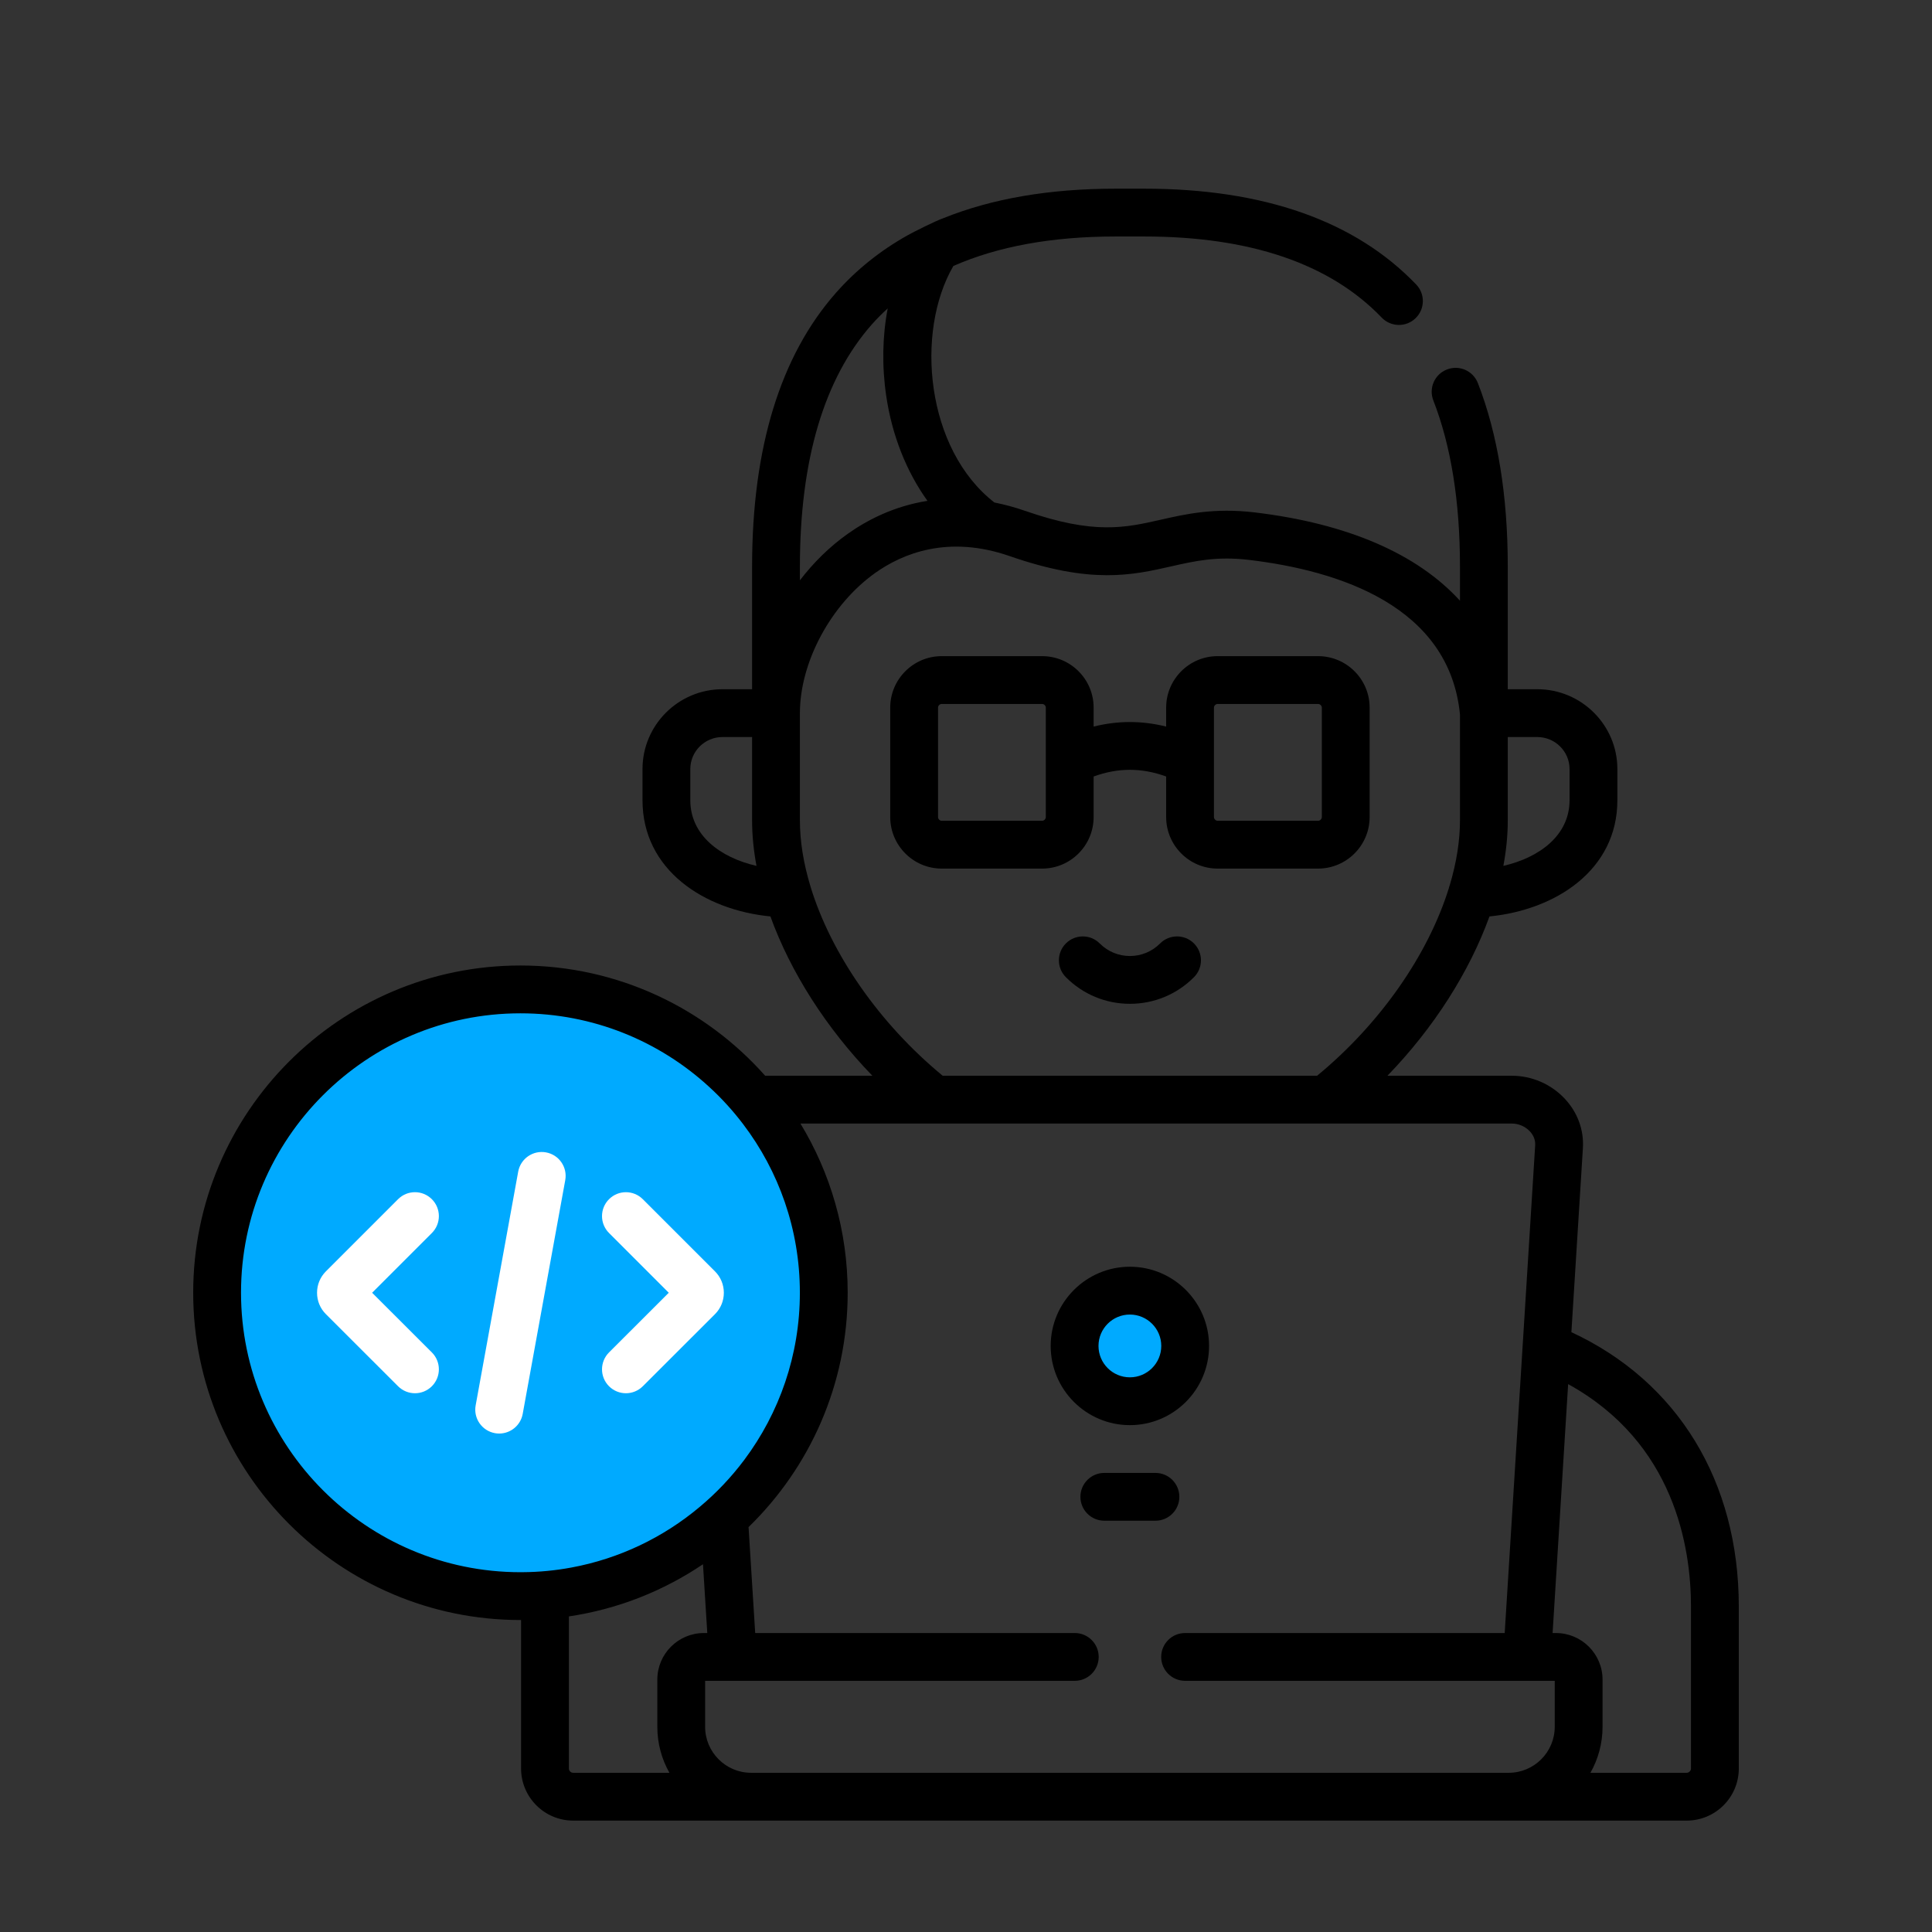 <svg width="100" height="100" viewBox="0 0 100 100" fill="none" xmlns="http://www.w3.org/2000/svg">
	<rect x="0" y="0" width="100" height="100" fill="#333333" stroke="none"/>
	<path fill-rule="evenodd" clip-rule="evenodd"
		d="M61.345 69.665C61.345 68.085 60.064 66.803 58.483 66.803C56.903 66.803 55.621 68.085 55.621 69.665C55.621 71.246 56.903 72.528 58.483 72.528C60.064 72.528 61.345 71.246 61.345 69.665Z"
		fill="#00AAFF" />
	<path fill-rule="evenodd" clip-rule="evenodd"
		d="M42.639 66.911C42.639 58.241 35.611 51.212 26.936 51.212C18.266 51.212 11.237 58.241 11.237 66.911C11.237 75.586 18.266 82.615 26.936 82.615C35.611 82.615 42.639 75.586 42.639 66.911Z"
		fill="#00AAFF" />
	<path
		d="M60.047 48.833C59.629 49.252 59.075 49.483 58.485 49.483C57.895 49.483 57.34 49.252 56.922 48.833C56.44 48.349 55.656 48.347 55.172 48.83C54.688 49.312 54.687 50.095 55.169 50.579C56.055 51.468 57.232 51.957 58.485 51.957C59.737 51.957 60.914 51.468 61.8 50.579C62.282 50.095 62.281 49.312 61.797 48.83C61.313 48.347 60.529 48.349 60.047 48.833Z"
		fill="black" />
	<path
		d="M56.606 42.289V40.191C57.883 39.73 59.083 39.73 60.36 40.191V42.289C60.36 43.76 61.555 44.958 63.024 44.958H68.224C69.695 44.958 70.892 43.76 70.892 42.289V36.626C70.892 35.157 69.695 33.962 68.224 33.962H63.024C61.555 33.962 60.36 35.157 60.36 36.626V37.608C59.105 37.294 57.86 37.294 56.606 37.608V36.626C56.606 35.157 55.411 33.962 53.942 33.962H48.742C47.273 33.962 46.078 35.157 46.078 36.626V42.289C46.078 43.76 47.273 44.958 48.742 44.958H53.942C55.411 44.958 56.606 43.761 56.606 42.289ZM62.834 36.626C62.834 36.529 62.926 36.437 63.024 36.437H68.224C68.325 36.437 68.418 36.527 68.418 36.626V42.289C68.418 42.392 68.327 42.483 68.224 42.483H63.024C62.925 42.483 62.834 42.391 62.834 42.289V36.626ZM54.131 42.289C54.131 42.392 54.043 42.483 53.942 42.483H48.742C48.641 42.483 48.553 42.392 48.553 42.289V36.626C48.553 36.525 48.641 36.437 48.742 36.437H53.942C54.043 36.437 54.131 36.525 54.131 36.626V42.289Z"
		fill="black" />
	<path
		d="M62.581 69.665C62.581 67.405 60.743 65.566 58.482 65.566C56.222 65.566 54.383 67.405 54.383 69.665C54.383 71.926 56.222 73.765 58.482 73.765C60.743 73.765 62.581 71.926 62.581 69.665ZM56.858 69.665C56.858 68.769 57.586 68.041 58.482 68.041C59.378 68.041 60.107 68.769 60.107 69.665C60.107 70.561 59.378 71.29 58.482 71.29C57.586 71.29 56.858 70.561 56.858 69.665Z"
		fill="black" />
	<path
		d="M61.043 77.475C61.043 76.792 60.489 76.238 59.806 76.238H57.159C56.476 76.238 55.922 76.792 55.922 77.475C55.922 78.158 56.476 78.712 57.159 78.712H59.806C60.489 78.712 61.043 78.158 61.043 77.475Z"
		fill="black" />
	<path
		d="M29.257 61.086C29.38 60.413 28.934 59.769 28.261 59.647C27.589 59.525 26.945 59.97 26.822 60.643L24.62 72.741C24.497 73.413 24.943 74.057 25.616 74.18C25.691 74.194 25.765 74.2 25.839 74.2C26.425 74.2 26.946 73.781 27.055 73.184L29.257 61.086Z"
		fill="white" />
	<path
		d="M31.522 71.751C31.764 71.993 32.081 72.114 32.398 72.114C32.714 72.114 33.03 71.993 33.272 71.752L37.008 68.02C37.303 67.725 37.466 67.332 37.466 66.913C37.466 66.495 37.303 66.102 37.009 65.807L33.272 62.071C32.789 61.587 32.006 61.587 31.523 62.071C31.039 62.554 31.039 63.337 31.523 63.82L34.615 66.913L31.523 70.001C31.04 70.484 31.039 71.267 31.522 71.751Z"
		fill="white" />
	<path
		d="M22.353 62.07C21.87 61.587 21.087 61.587 20.604 62.07L16.867 65.807C16.573 66.102 16.41 66.495 16.41 66.913C16.41 67.332 16.573 67.725 16.868 68.02L20.604 71.752C20.846 71.993 21.162 72.114 21.479 72.114C21.796 72.114 22.112 71.993 22.354 71.751C22.837 71.267 22.837 70.484 22.353 70.001L19.261 66.913L22.354 63.82C22.837 63.337 22.837 62.554 22.353 62.07Z"
		fill="white" />
	<path
		d="M81.335 68.953C81.335 68.953 81.335 68.953 81.335 68.953L81.931 59.422C81.987 58.477 81.651 57.566 80.981 56.857C80.276 56.11 79.285 55.681 78.259 55.681H71.813C74.208 53.209 76.055 50.309 77.095 47.434C80.514 47.1 83.715 45.038 83.715 41.419V39.806C83.715 37.528 81.855 35.674 79.569 35.674H78.042V29.322C78.042 25.655 77.521 22.46 76.494 19.827C76.246 19.191 75.528 18.876 74.892 19.125C74.255 19.373 73.94 20.09 74.189 20.727C75.104 23.072 75.568 25.964 75.568 29.322V31.093C73.36 28.67 69.751 27.095 64.932 26.521C62.842 26.275 61.379 26.607 60.088 26.899C58.233 27.32 56.63 27.683 53.072 26.446C52.519 26.254 51.986 26.111 51.471 26.009C47.921 23.257 47.356 17.194 49.345 13.768C51.643 12.755 54.448 12.241 57.744 12.241H59.226C64.711 12.241 68.846 13.653 71.516 16.438C71.989 16.931 72.772 16.948 73.265 16.475C73.759 16.002 73.775 15.219 73.302 14.726C70.148 11.435 65.412 9.766 59.226 9.766H57.744C54.321 9.766 51.344 10.278 48.831 11.292C48.398 11.443 47.26 12.02 46.971 12.182C45.553 12.978 44.319 13.968 43.273 15.152C40.39 18.417 38.928 23.184 38.928 29.321V35.674H37.397C35.114 35.674 33.256 37.528 33.256 39.806V41.419C33.256 45.039 36.458 47.101 39.876 47.434C40.916 50.308 42.761 53.209 45.154 55.681H39.605C36.5 52.181 31.971 49.974 26.936 49.974C17.597 49.974 10 57.573 10 66.91C10 76.253 17.597 83.852 26.936 83.852H26.971V91.538C26.971 93.025 28.18 94.234 29.667 94.234H38.875H38.876H78.09H78.091H87.303C88.791 94.234 90 93.025 90 91.538V83.157C90 76.684 86.842 71.51 81.335 68.953ZM81.24 39.806V41.419C81.24 43.232 79.69 44.386 77.814 44.817C77.963 44.017 78.042 43.23 78.042 42.467V38.149H79.569C80.49 38.149 81.24 38.892 81.24 39.806ZM41.403 29.321C41.403 23.806 42.656 19.59 45.128 16.79C45.385 16.499 45.661 16.226 45.948 15.963C45.674 17.395 45.642 18.937 45.87 20.488C46.171 22.536 46.917 24.408 48.005 25.924C46.281 26.196 44.889 26.911 43.864 27.641C42.938 28.299 42.107 29.118 41.403 30.038V29.321ZM35.73 41.419V39.806C35.73 38.892 36.478 38.149 37.397 38.149H38.928V42.467C38.928 43.23 39.007 44.018 39.156 44.818C37.281 44.388 35.73 43.233 35.73 41.419ZM41.963 45.925C41.957 45.904 41.951 45.882 41.944 45.861C41.592 44.696 41.403 43.551 41.403 42.467V36.911C41.403 34.272 43.005 31.289 45.298 29.657C46.717 28.648 49.075 27.678 52.259 28.783C56.486 30.253 58.596 29.775 60.636 29.312C61.838 29.04 62.974 28.782 64.64 28.979C69.328 29.537 75.021 31.38 75.568 36.983V42.467C75.568 43.529 75.385 44.65 75.047 45.79C75.022 45.853 75.003 45.918 74.988 45.984C73.922 49.403 71.451 52.981 68.172 55.681H48.794C45.498 52.965 43.019 49.361 41.963 45.925ZM26.936 81.377C18.962 81.377 12.475 74.887 12.475 66.91C12.475 58.937 18.962 52.449 26.936 52.449C30.703 52.449 34.136 53.894 36.711 56.261C37.35 56.845 37.935 57.489 38.462 58.182C40.306 60.608 41.401 63.634 41.401 66.91C41.401 70.149 40.332 73.143 38.528 75.557C37.85 76.463 37.069 77.287 36.201 78.01C34.332 79.576 32.062 80.676 29.571 81.136C28.754 81.288 27.913 81.371 27.053 81.376C27.014 81.377 26.976 81.377 26.936 81.377ZM29.446 91.538V83.665C31.986 83.288 34.344 82.344 36.386 80.965L36.609 84.525H36.434C35.104 84.525 34.023 85.606 34.023 86.936V89.377C34.023 90.242 34.251 91.055 34.649 91.759H29.667C29.546 91.759 29.446 91.657 29.446 91.538ZM78.09 91.759H38.876H38.875C37.564 91.759 36.497 90.691 36.497 89.377V86.999H55.63C56.314 86.999 56.868 86.445 56.868 85.762C56.868 85.079 56.314 84.525 55.63 84.525H39.089L38.745 79.043C41.91 75.966 43.876 71.663 43.876 66.91C43.876 63.708 42.982 60.712 41.431 58.155H78.259C78.6 58.155 78.945 58.304 79.181 58.553C79.32 58.701 79.48 58.946 79.461 59.272L77.883 84.525H61.34C60.657 84.525 60.103 85.079 60.103 85.762C60.103 86.445 60.657 86.999 61.34 86.999H79.037C79.04 86.999 79.043 87 79.046 87C79.048 87 79.05 86.999 79.053 86.999H80.473V89.377C80.473 90.691 79.404 91.759 78.091 91.759H78.09ZM87.525 91.538C87.525 91.655 87.421 91.759 87.303 91.759H82.321C82.719 91.055 82.948 90.242 82.948 89.377V86.936C82.948 85.606 81.864 84.525 80.532 84.525H80.362L81.167 71.642C86.672 74.674 87.525 80.094 87.525 83.157L87.525 91.538Z"
		fill="black" />
</svg>